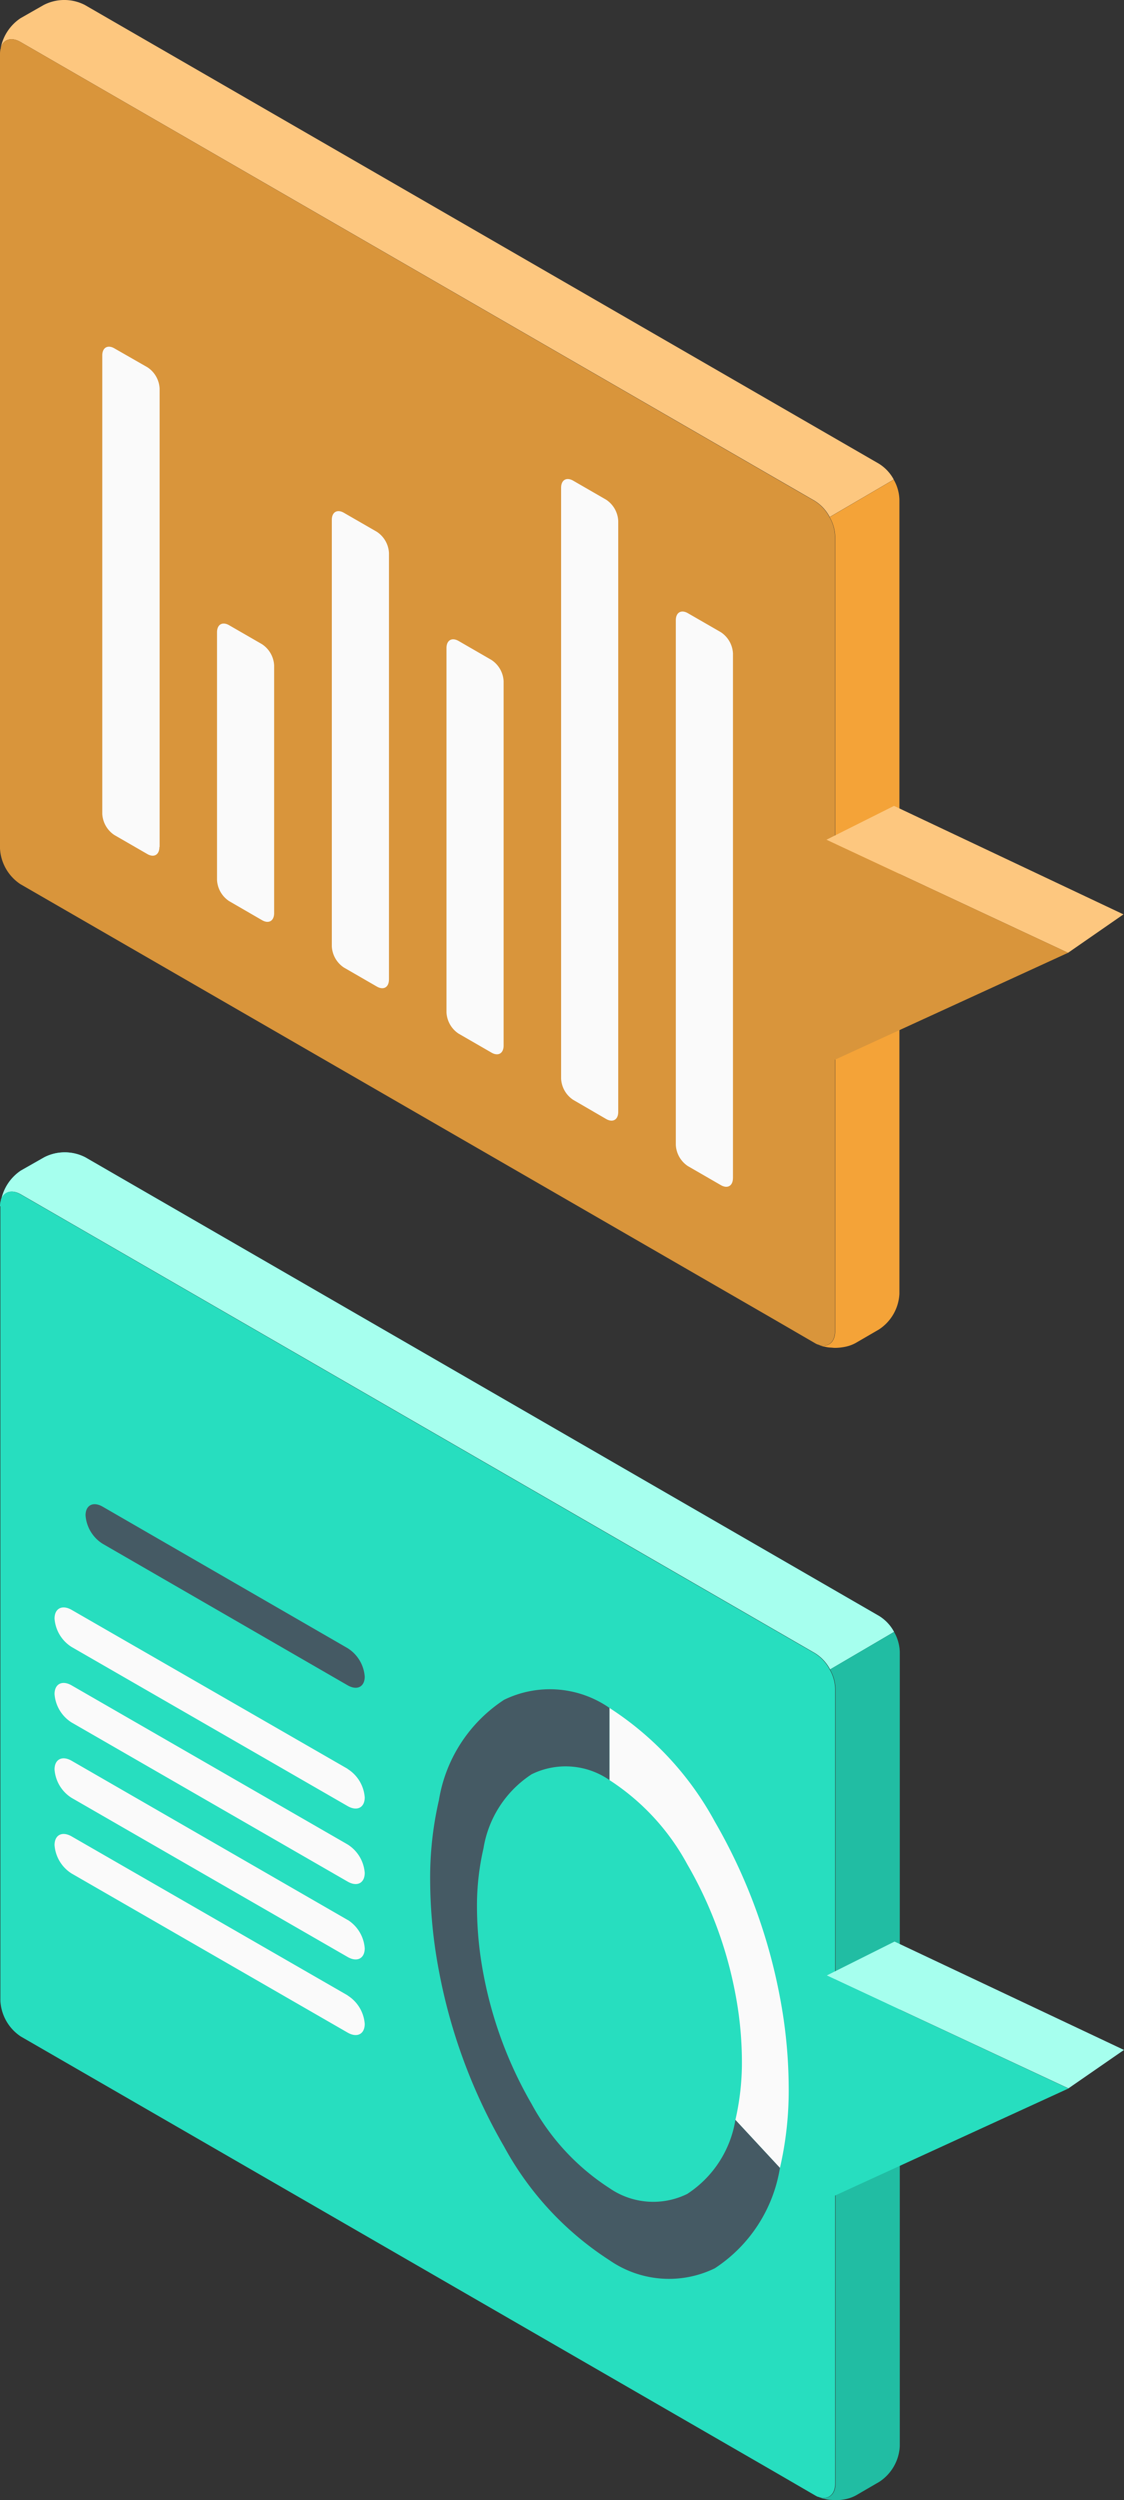 <svg xmlns="http://www.w3.org/2000/svg" xmlns:xlink="http://www.w3.org/1999/xlink" width="37.089" height="82.448" viewBox="0 0 37.089 82.448">
  <rect x="0" y="0" width="37.089" height="82.448" fill="#333333" stroke="none"/>
  <defs>
    <clipPath id="clip-path">
      <rect id="Rectángulo_361871" data-name="Rectángulo 361871" width="37.076" height="44.448" transform="translate(0 0)" fill="none"/>
    </clipPath>
    <clipPath id="clip-path-2">
      <rect id="Rectángulo_361875" data-name="Rectángulo 361875" width="37.089" height="44.448" fill="none"/>
    </clipPath>
    <clipPath id="clip-path-3">
      <rect id="Rectángulo_361874" data-name="Rectángulo 361874" width="37.089" height="44.448" transform="translate(0 0)" fill="none"/>
    </clipPath>
    <clipPath id="clip-path-4">
      <rect id="Rectángulo_361873" data-name="Rectángulo 361873" width="2.677" height="28.634" transform="translate(27.013 15.814)" fill="none"/>
    </clipPath>
    <clipPath id="clip-path-5">
      <rect id="Rectángulo_361872" data-name="Rectángulo 361872" width="2.677" height="28.633" transform="translate(27.013 15.814)" fill="none"/>
    </clipPath>
  </defs>
  <g id="Grupo_1045407" data-name="Grupo 1045407" transform="translate(12653 12789)">
    <g id="Grupo_1045398" data-name="Grupo 1045398" transform="translate(-12653 -12789)">
      <g id="Grupo_1026299" data-name="Grupo 1026299" clip-path="url(#clip-path)">
        <path id="Trazado_767444" data-name="Trazado 767444" d="M.026,1.573c.084-.277.35-.365.652-.188l26.2,15.127a1.374,1.374,0,0,1,.5.537l2.113-1.236a1.388,1.388,0,0,0-.49-.522L2.8.164a1.484,1.484,0,0,0-1.357,0L.678.6a1.53,1.53,0,0,0-.652.971" fill="#fdc77f"/>
        <path id="Trazado_767445" data-name="Trazado 767445" d="M0,1.777V27.983a1.505,1.505,0,0,0,.674,1.174L25.439,43.45l1.44.835a.729.729,0,0,0,.1.052h.015c.324.115.558-.067.558-.449v-26.2a1.343,1.343,0,0,0-.183-.636,1.36,1.36,0,0,0-.5-.537L.678,1.385c-.3-.178-.569-.089-.652.188a.1.1,0,0,1-.011.053A.766.766,0,0,0,0,1.777" fill="#d9953b"/>
        <path id="Trazado_767446" data-name="Trazado 767446" d="M27,44.342c.026.011.052.021.084.032a.455.455,0,0,0,.115.031.967.967,0,0,0,.177.032c.058,0,.12.011.178.011a1.724,1.724,0,0,0,.365-.042,1.211,1.211,0,0,0,.318-.12L29,43.843a1.493,1.493,0,0,0,.678-1.174v-26.2a1.4,1.4,0,0,0-.188-.652l-2.113,1.236a1.35,1.35,0,0,1,.183.637v26.2c0,.381-.235.564-.558.449" fill="#f4a338"/>
        <path id="Trazado_767447" data-name="Trazado 767447" d="M24.186,38.848v-17.3a.891.891,0,0,0-.4-.7L22.7,20.222c-.223-.129-.4-.025-.4.233v17.3a.891.891,0,0,0,.4.7l1.085.626c.223.129.4.024.4-.233" fill="#fafafa"/>
        <path id="Trazado_767448" data-name="Trazado 767448" d="M20.4,36.662V17.178a.891.891,0,0,0-.4-.7l-1.085-.626c-.223-.129-.4-.024-.4.233V35.57a.891.891,0,0,0,.4.7L20,36.9c.223.129.4.024.4-.233" fill="#fafafa"/>
        <path id="Trazado_767449" data-name="Trazado 767449" d="M16.618,34.478V22.464a.891.891,0,0,0-.4-.7l-1.085-.627c-.223-.128-.4-.024-.4.233V33.386a.891.891,0,0,0,.4.7l1.085.626c.223.129.4.024.4-.233" fill="#fafafa"/>
        <path id="Trazado_767450" data-name="Trazado 767450" d="M12.835,32.3V18.237a.891.891,0,0,0-.4-.7l-1.086-.626c-.222-.129-.4-.025-.4.233V31.207a.891.891,0,0,0,.4.7l1.085.626c.223.129.4.024.4-.233" fill="#fafafa"/>
        <path id="Trazado_767451" data-name="Trazado 767451" d="M9.046,30.113V21.944a.891.891,0,0,0-.4-.7l-1.085-.626c-.223-.129-.4-.024-.4.233v8.165a.891.891,0,0,0,.4.7l1.085.628c.222.129.4.025.4-.233" fill="#fafafa"/>
        <path id="Trazado_767452" data-name="Trazado 767452" d="M5.267,27.929V12.813a.891.891,0,0,0-.4-.7l-1.092-.625c-.222-.129-.4-.024-.4.233V26.837a.891.891,0,0,0,.4.7l1.085.626c.223.129.4.024.4-.233" fill="#fafafa"/>
        <path id="Trazado_767453" data-name="Trazado 767453" d="M27.268,27.693,29.5,26.575l7.571,3.578L35.243,31.42Z" fill="#fdc77f"/>
        <path id="Trazado_767454" data-name="Trazado 767454" d="M26.3,35.519l8.944-4.1-7.975-3.727Z" fill="#d9953b"/>
      </g>
    </g>
    <g id="Grupo_1045399" data-name="Grupo 1045399" transform="translate(-12653 -12751)">
      <g id="Grupo_1026308" data-name="Grupo 1026308" clip-path="url(#clip-path-2)">
        <g id="Grupo_1026307" data-name="Grupo 1026307">
          <g id="Grupo_1026306" data-name="Grupo 1026306" clip-path="url(#clip-path-3)">
            <path id="Trazado_767455" data-name="Trazado 767455" d="M.039,1.573c.084-.277.35-.365.652-.188l26.2,15.127a1.384,1.384,0,0,1,.5.538L29.5,15.813a1.388,1.388,0,0,0-.49-.522L2.815.164a1.484,1.484,0,0,0-1.357,0L.691.6a1.53,1.53,0,0,0-.652.971" fill="#27debf"/>
            <path id="Trazado_767456" data-name="Trazado 767456" d="M.039,1.573c.084-.277.35-.365.652-.188l26.2,15.127a1.384,1.384,0,0,1,.5.538L29.5,15.813a1.388,1.388,0,0,0-.49-.522L2.815.164a1.484,1.484,0,0,0-1.357,0L.691.6a1.53,1.53,0,0,0-.652.971" fill="#a6ffee"/>
            <path id="Trazado_767457" data-name="Trazado 767457" d="M.013,1.777V27.983a1.505,1.505,0,0,0,.674,1.174L25.448,43.45l1.44.835a.729.729,0,0,0,.1.052H27c.324.115.558-.067.558-.449v-26.2a1.343,1.343,0,0,0-.183-.636,1.36,1.36,0,0,0-.5-.537L.678,1.386c-.3-.178-.569-.089-.652.188a.1.1,0,0,1-.011.053A.766.766,0,0,0,0,1.778" fill="#27debf"/>
            <path id="Trazado_767458" data-name="Trazado 767458" d="M27.013,44.342c.026.011.052.021.084.032a.455.455,0,0,0,.115.031.967.967,0,0,0,.177.032c.058,0,.12.011.178.011a1.724,1.724,0,0,0,.365-.042,1.211,1.211,0,0,0,.318-.12l.762-.443a1.493,1.493,0,0,0,.678-1.174v-26.2a1.4,1.4,0,0,0-.188-.652l-2.113,1.236a1.35,1.35,0,0,1,.183.637v26.2c0,.381-.235.564-.558.449" fill="#27debf"/>
            <g id="Grupo_1026305" data-name="Grupo 1026305" opacity="0.15">
              <g id="Grupo_1026304" data-name="Grupo 1026304">
                <g id="Grupo_1026303" data-name="Grupo 1026303" clip-path="url(#clip-path-4)">
                  <g id="Grupo_1026302" data-name="Grupo 1026302">
                    <g id="Grupo_1026301" data-name="Grupo 1026301" clip-path="url(#clip-path-5)">
                      <path id="Trazado_767459" data-name="Trazado 767459" d="M27.013,44.342c.026.011.052.021.084.032a.455.455,0,0,0,.115.031.967.967,0,0,0,.177.032c.058,0,.12.011.178.011a1.724,1.724,0,0,0,.365-.042,1.211,1.211,0,0,0,.318-.12l.762-.443a1.493,1.493,0,0,0,.678-1.174v-26.2a1.4,1.4,0,0,0-.188-.652l-2.113,1.236a1.35,1.35,0,0,1,.183.637v26.2c0,.381-.235.564-.558.449"/>
                    </g>
                  </g>
                </g>
              </g>
            </g>
            <path id="Trazado_767460" data-name="Trazado 767460" d="M23.586,22.069a18.3,18.3,0,0,1,2.15,5.794,16.216,16.216,0,0,1,.289,2.981,11.341,11.341,0,0,1-.289,2.648l-1.47-1.584a8.4,8.4,0,0,0,.215-1.955,12.035,12.035,0,0,0-.215-2.2,13.485,13.485,0,0,0-1.59-4.278A7.642,7.642,0,0,0,20.109,20.7V18.321a10.319,10.319,0,0,1,3.477,3.748" fill="#fafafa"/>
            <path id="Trazado_767461" data-name="Trazado 767461" d="M14.483,21.365a4.884,4.884,0,0,1,2.15-3.311,3.447,3.447,0,0,1,3.477.267V20.7a2.543,2.543,0,0,0-2.567-.191,3.6,3.6,0,0,0-1.589,2.442,8.4,8.4,0,0,0-.215,1.955,12.035,12.035,0,0,0,.215,2.2,13.483,13.483,0,0,0,1.589,4.278,7.617,7.617,0,0,0,2.567,2.773,2.541,2.541,0,0,0,2.567.191,3.6,3.6,0,0,0,1.589-2.442l1.47,1.584a4.884,4.884,0,0,1-2.15,3.311,3.45,3.45,0,0,1-3.476-.267,10.319,10.319,0,0,1-3.477-3.748,18.248,18.248,0,0,1-2.15-5.794,16.216,16.216,0,0,1-.289-2.981,11.341,11.341,0,0,1,.289-2.648" fill="#455a64"/>
            <path id="Trazado_767462" data-name="Trazado 767462" d="M11.47,16.351,3.388,11.685c-.312-.18-.565-.052-.565.286a1.211,1.211,0,0,0,.565.938l8.082,4.666c.312.18.565.052.565-.286a1.211,1.211,0,0,0-.565-.938" fill="#455a64"/>
            <path id="Trazado_767463" data-name="Trazado 767463" d="M11.47,20.33,2.365,15.089c-.312-.18-.565-.052-.565.286a1.211,1.211,0,0,0,.565.938l9.105,5.245c.312.18.565.052.565-.286a1.211,1.211,0,0,0-.565-.938" fill="#fafafa"/>
            <path id="Trazado_767464" data-name="Trazado 767464" d="M11.47,22.824,2.365,17.579c-.312-.18-.565-.052-.565.286a1.211,1.211,0,0,0,.565.938l9.105,5.245c.312.18.565.052.565-.286a1.211,1.211,0,0,0-.565-.938" fill="#fafafa"/>
            <path id="Trazado_767465" data-name="Trazado 767465" d="M11.47,25.313,2.365,20.065c-.312-.18-.565-.052-.565.286a1.211,1.211,0,0,0,.565.938l9.105,5.245c.312.18.565.052.565-.286a1.211,1.211,0,0,0-.565-.938" fill="#fafafa"/>
            <path id="Trazado_767466" data-name="Trazado 767466" d="M11.47,27.8,2.365,22.559c-.312-.18-.565-.052-.565.286a1.211,1.211,0,0,0,.565.938l9.105,5.245c.312.18.565.052.565-.286a1.211,1.211,0,0,0-.565-.938" fill="#fafafa"/>
            <path id="Trazado_767467" data-name="Trazado 767467" d="M27.281,27.144l2.236-1.118L37.088,29.6l-1.832,1.267Z" fill="#a6ffee"/>
            <path id="Trazado_767468" data-name="Trazado 767468" d="M26.312,34.971l8.944-4.1-7.975-3.727Z" fill="#27debf"/>
          </g>
        </g>
      </g>
    </g>
  </g>
</svg>
